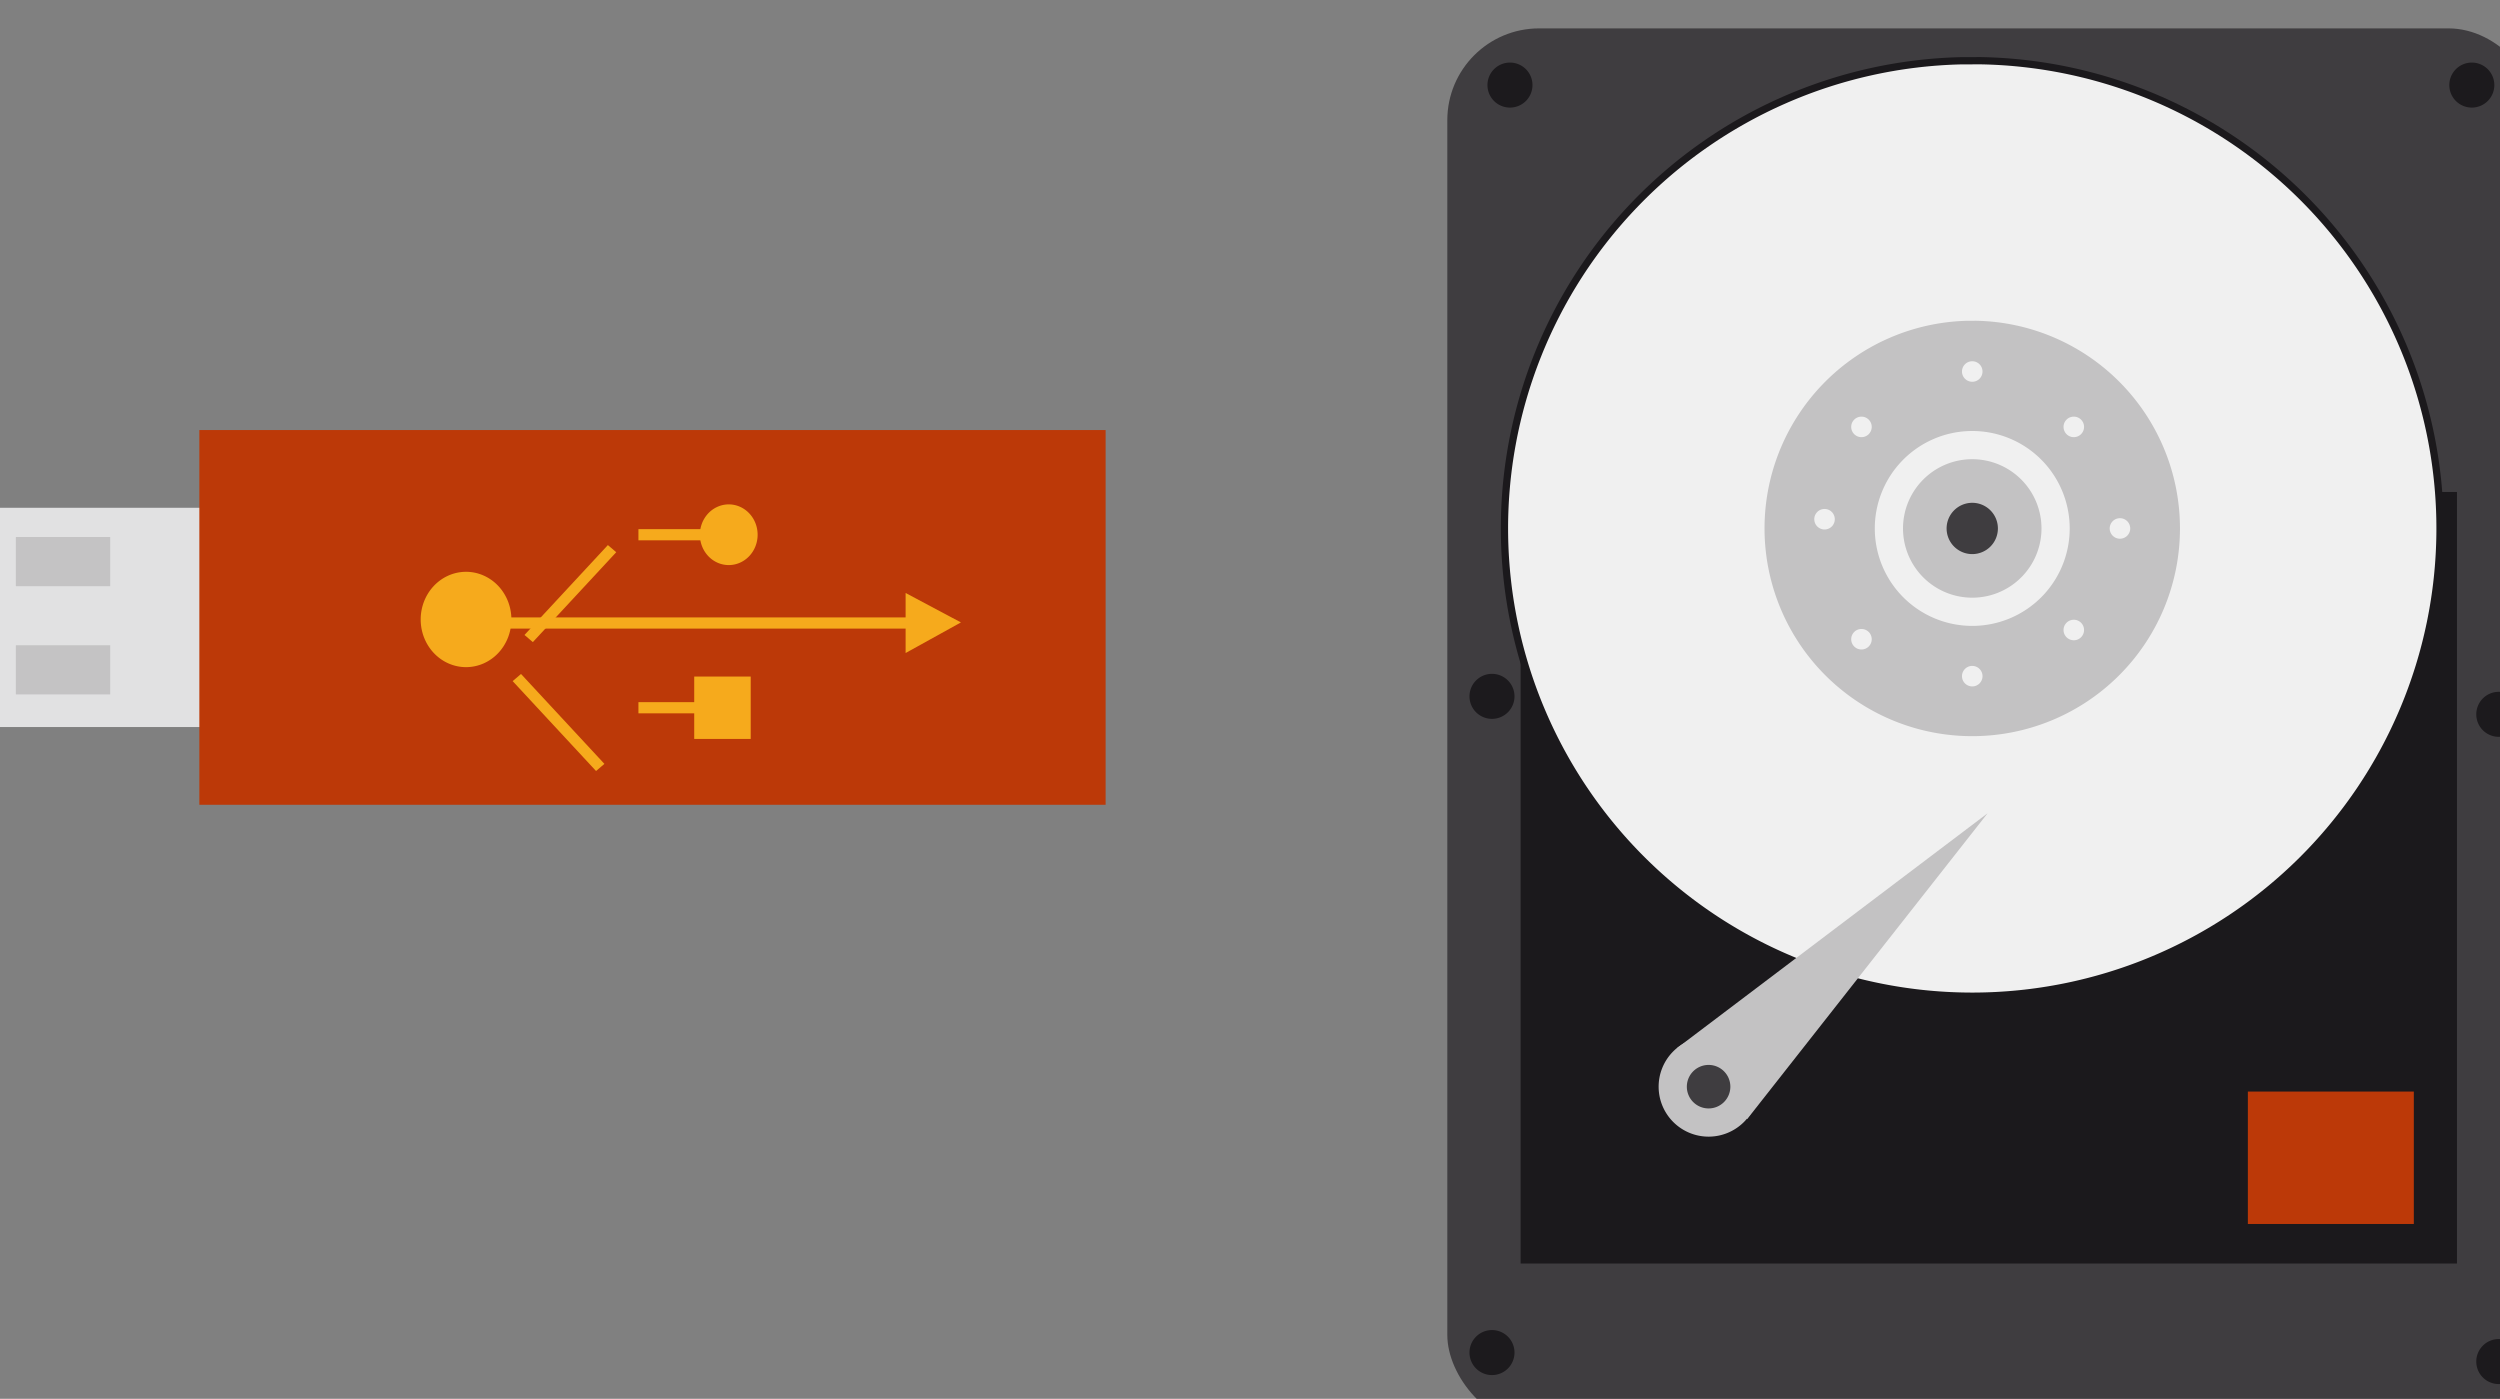 <?xml version="1.0" encoding="UTF-8" standalone="no"?>
<!-- Created with Inkscape (http://www.inkscape.org/) -->

<svg
   xmlns:dc="http://purl.org/dc/elements/1.1/"
   xmlns:cc="http://creativecommons.org/ns#"
   xmlns:rdf="http://www.w3.org/1999/02/22-rdf-syntax-ns#"
   xmlns:svg="http://www.w3.org/2000/svg"
   xmlns="http://www.w3.org/2000/svg"
   xmlns:sodipodi="http://sodipodi.sourceforge.net/DTD/sodipodi-0.dtd"
   xmlns:inkscape="http://www.inkscape.org/namespaces/inkscape"
   width="525.94mm"
   height="294.272mm"
   viewBox="0 0 1863.565 1042.696"
   id="svg6064"
   version="1.1"
   inkscape:version="0.91 r13725"
   sodipodi:docname="harddrive.svg">
  <rect x="0" y="0" width="1863.565" height="1042.696" fill="#808080" stroke="none"/>
  <defs
     id="defs6066" />
  <sodipodi:namedview
     id="base"
     pagecolor="#ffffff"
     bordercolor="#666666"
     borderopacity="1.0"
     inkscape:pageopacity="0.0"
     inkscape:pageshadow="2"
     inkscape:zoom="0.061871843"
     inkscape:cx="5206.6093"
     inkscape:cy="-3351.3942"
     inkscape:document-units="px"
     inkscape:current-layer="layer1"
     showgrid="false"
     fit-margin-top="0"
     fit-margin-left="0"
     fit-margin-right="0"
     fit-margin-bottom="0"
     inkscape:window-width="1536"
     inkscape:window-height="803"
     inkscape:window-x="-8"
     inkscape:window-y="-8"
     inkscape:window-maximized="1" />
  <g
     inkscape:label="Livello 1"
     inkscape:groupmode="layer"
     id="layer1"
     transform="translate(4287.174,2779.237)">
    <g
       id="g5278"
       transform="matrix(0.91,0,0,0.91,19922.901,14926.594)"
       inkscape:export-filename="C:\Users\marco_000\Documents\GitHub\worldwithoutinternet\img\harddrive.png"
       inkscape:export-xdpi="95"
       inkscape:export-ydpi="95">
      <g
         transform="matrix(2.771,0,0,2.771,49020.391,33879.082)"
         id="g5229">
        <g
           id="g5223"
           transform="translate(-11.785,13.553)">
          <rect
             y="-19111.385"
             x="-27281.752"
             height="64.816"
             width="71.494"
             id="rect5209"
             style="opacity:1;fill:#e1e1e2;fill-opacity:1;stroke:none;stroke-width:74.8;stroke-linecap:square;stroke-linejoin:round;stroke-miterlimit:4;stroke-dasharray:none;stroke-opacity:1" />
          <g
             transform="translate(-75.815,-44.389)"
             id="g5219">
            <rect
               style="opacity:1;fill:#c4c3c4;fill-opacity:1;stroke:none;stroke-width:74.8;stroke-linecap:square;stroke-linejoin:round;stroke-miterlimit:4;stroke-dasharray:none;stroke-opacity:1"
               id="rect5211"
               width="27.891"
               height="14.535"
               x="-27199.258"
               y="-19058.354" />
            <rect
               y="-19026.354"
               x="-27199.258"
               height="14.535"
               width="27.891"
               id="rect5213"
               style="opacity:1;fill:#c4c3c4;fill-opacity:1;stroke:none;stroke-width:74.8;stroke-linecap:square;stroke-linejoin:round;stroke-miterlimit:4;stroke-dasharray:none;stroke-opacity:1" />
          </g>
        </g>
        <rect
           style="opacity:1;fill:#bc3908;fill-opacity:1;stroke:none;stroke-width:74.8;stroke-linecap:square;stroke-linejoin:round;stroke-miterlimit:4;stroke-dasharray:none;stroke-opacity:1"
           id="rect5207"
           width="267.907"
           height="110.777"
           x="-27232.613"
           y="-19120.812" />
      </g>
      <g
         transform="matrix(3.471,0,0,3.471,67705.108,47122.816)"
         style="fill:#f6aa1c;fill-opacity:1"
         id="g5267">
        <path
           style="opacity:1;fill:#f6aa1c;fill-opacity:1;stroke:none;stroke-width:74.8;stroke-linecap:square;stroke-linejoin:round;stroke-miterlimit:4;stroke-dasharray:none;stroke-opacity:1"
           id="path5237"
           sodipodi:type="arc"
           sodipodi:cx="-27060.74"
           sodipodi:cy="-19035.531"
           sodipodi:rx="10.702348"
           sodipodi:ry="11.249438"
           sodipodi:start="4.7304494"
           sodipodi:end="4.6884038"
           d="m -27060.547,-19046.779 a 10.702,11.249 0 0 1 10.509,11.333 10.702,11.249 0 0 1 -10.671,11.164 10.702,11.249 0 0 1 -10.733,-11.098 10.702,11.249 0 0 1 10.445,-11.397"
           sodipodi:open="true" />
        <path
           sodipodi:open="true"
           d="m -26998.617,-19062.692 a 6.814,7.162 0 0 1 6.69,7.215 6.814,7.162 0 0 1 -6.793,7.108 6.814,7.162 0 0 1 -6.833,-7.066 6.814,7.162 0 0 1 6.649,-7.256"
           sodipodi:end="4.6884038"
           sodipodi:start="4.7304494"
           sodipodi:ry="7.1618719"
           sodipodi:rx="6.813571"
           sodipodi:cy="-19055.531"
           sodipodi:cx="-26998.74"
           sodipodi:type="arc"
           id="path5239"
           style="opacity:1;fill:#f6aa1c;fill-opacity:1;stroke:none;stroke-width:74.8;stroke-linecap:square;stroke-linejoin:round;stroke-miterlimit:4;stroke-dasharray:none;stroke-opacity:1" />
        <rect
           style="opacity:1;fill:#f6aa1c;fill-opacity:1;stroke:none;stroke-width:74.8;stroke-linecap:square;stroke-linejoin:round;stroke-miterlimit:4;stroke-dasharray:none;stroke-opacity:1"
           id="rect5241"
           width="13.333"
           height="14.722"
           x="-27006.891"
           y="-19022.061" />
        <path
           style="fill:#f6aa1c;fill-opacity:1;fill-rule:evenodd;stroke:none;stroke-width:1px;stroke-linecap:butt;stroke-linejoin:miter;stroke-opacity:1"
           d="m -26957.002,-19041.782 0,14.167 13.055,-7.223 z"
           id="path5243"
           inkscape:connector-curvature="0" />
        <rect
           style="opacity:1;fill:#f6aa1c;fill-opacity:1;stroke:none;stroke-width:74.8;stroke-linecap:square;stroke-linejoin:round;stroke-miterlimit:4;stroke-dasharray:none;stroke-opacity:1"
           id="rect5246"
           width="100.136"
           height="2.639"
           x="-27054.082"
           y="-19036.018" />
        <rect
           y="-19056.85"
           x="-27020.055"
           height="2.639"
           width="15.694"
           id="rect5255"
           style="opacity:1;fill:#f6aa1c;fill-opacity:1;stroke:none;stroke-width:74.8;stroke-linecap:square;stroke-linejoin:round;stroke-miterlimit:4;stroke-dasharray:none;stroke-opacity:1" />
        <rect
           style="opacity:1;fill:#f6aa1c;fill-opacity:1;stroke:none;stroke-width:74.8;stroke-linecap:square;stroke-linejoin:round;stroke-miterlimit:4;stroke-dasharray:none;stroke-opacity:1"
           id="rect5257"
           width="15.694"
           height="2.639"
           x="-27020.055"
           y="-19016.02" />
        <rect
           style="opacity:1;fill:#f6aa1c;fill-opacity:1;stroke:none;stroke-width:74.8;stroke-linecap:square;stroke-linejoin:round;stroke-miterlimit:4;stroke-dasharray:none;stroke-opacity:1"
           id="rect5261"
           width="28.943"
           height="2.594"
           x="-3119.161"
           y="-32797.262"
           transform="matrix(0.68,-0.733,0.76,0.65,0,0)" />
        <rect
           transform="matrix(0.68,0.733,0.76,-0.65,0,0)"
           y="-6899.537"
           x="-32067.781"
           height="2.594"
           width="28.943"
           id="rect5265"
           style="opacity:1;fill:#f6aa1c;fill-opacity:1;stroke:none;stroke-width:74.8;stroke-linecap:square;stroke-linejoin:round;stroke-miterlimit:4;stroke-dasharray:none;stroke-opacity:1" />
      </g>
    </g>
    <g
       id="g5173"
       inkscape:export-filename="C:\Users\marco_000\Documents\GitHub\worldwithoutinternet\img\harddrive.png"
       inkscape:export-xdpi="95"
       inkscape:export-ydpi="95"
       transform="matrix(5.439,0,0,5.439,142773.07,121482.92)">
      <g
         transform="matrix(0.616,0,0,0.616,-9793.952,-11499.015)"
         id="g5403">
        <g
           id="g5372"
           transform="translate(-144.56,-82.493)">
          <rect
             ry="20.427"
             y="-18332.447"
             x="-27527.184"
             height="311.119"
             width="243.148"
             id="rect5334"
             style="opacity:1;fill:#3f3d40;fill-opacity:1;stroke:none;stroke-width:74.8;stroke-linecap:square;stroke-linejoin:round;stroke-miterlimit:4;stroke-dasharray:none;stroke-opacity:1" />
          <rect
             ry="0"
             y="-18229.305"
             x="-27510.875"
             height="171.662"
             width="208.327"
             id="rect5370"
             style="opacity:1;fill:#1b191c;fill-opacity:1;stroke:none;stroke-width:74.8;stroke-linecap:square;stroke-linejoin:round;stroke-miterlimit:4;stroke-dasharray:none;stroke-opacity:1" />
          <g
             transform="matrix(1.027,0,0,1.027,751.427,514.564)"
             id="g5336">
            <path
               d="m -27419.595,-18345.302 a 102.125,102.125 0 0 1 100.277,102.88 102.125,102.125 0 0 1 -101.819,101.353 102.125,102.125 0 0 1 -102.418,-100.749 102.125,102.125 0 0 1 99.667,-103.471"
               sodipodi:open="true"
               sodipodi:end="4.6884082"
               sodipodi:start="4.7304531"
               sodipodi:ry="102.12482"
               sodipodi:rx="102.12482"
               sodipodi:cy="-18243.193"
               sodipodi:cx="-27421.439"
               sodipodi:type="arc"
               id="path5367"
               style="opacity:1;fill:#1b191c;fill-opacity:1;stroke:none;stroke-width:74.8;stroke-linecap:square;stroke-linejoin:round;stroke-miterlimit:4;stroke-dasharray:none;stroke-opacity:1" />
            <path
               style="opacity:1;fill:#f0f0f0;fill-opacity:1;stroke:none;stroke-width:74.8;stroke-linecap:square;stroke-linejoin:round;stroke-miterlimit:4;stroke-dasharray:none;stroke-opacity:1"
               id="path5297"
               sodipodi:type="arc"
               sodipodi:cx="-27421.439"
               sodipodi:cy="-18243.193"
               sodipodi:rx="100.55339"
               sodipodi:ry="100.55339"
               sodipodi:start="4.7304531"
               sodipodi:end="4.6884082"
               sodipodi:open="true"
               d="m -27419.623,-18343.73 a 100.553,100.553 0 0 1 98.734,101.296 100.553,100.553 0 0 1 -100.253,99.794 100.553,100.553 0 0 1 -100.842,-99.199 100.553,100.553 0 0 1 98.133,-101.879" />
            <path
               d="m -27420.627,-18288.18 a 44.999,44.999 0 0 1 44.186,45.332 44.999,44.999 0 0 1 -44.865,44.66 44.999,44.999 0 0 1 -45.129,-44.393 44.999,44.999 0 0 1 43.917,-45.593"
               sodipodi:open="true"
               sodipodi:end="4.6884082"
               sodipodi:start="4.7304531"
               sodipodi:ry="44.999435"
               sodipodi:rx="44.999435"
               sodipodi:cy="-18243.188"
               sodipodi:cx="-27421.439"
               sodipodi:type="arc"
               id="path5299"
               style="opacity:1;fill:#c3c2c3;fill-opacity:1;stroke:none;stroke-width:74.8;stroke-linecap:square;stroke-linejoin:round;stroke-miterlimit:4;stroke-dasharray:none;stroke-opacity:1" />
            <path
               style="opacity:1;fill:#f0f0f0;fill-opacity:1;stroke:none;stroke-width:74.8;stroke-linecap:square;stroke-linejoin:round;stroke-miterlimit:4;stroke-dasharray:none;stroke-opacity:1"
               id="path5301"
               sodipodi:type="arc"
               sodipodi:cx="-27421.439"
               sodipodi:cy="-18243.188"
               sodipodi:rx="21.111053"
               sodipodi:ry="21.111053"
               sodipodi:start="4.7304531"
               sodipodi:end="4.6884082"
               sodipodi:open="true"
               d="m -27421.058,-18264.295 a 21.111,21.111 0 0 1 20.729,21.267 21.111,21.111 0 0 1 -21.048,20.951 21.111,21.111 0 0 1 -21.172,-20.826 21.111,21.111 0 0 1 20.603,-21.389" />
            <path
               d="m -27421.169,-18258.185 a 15,15 0 0 1 14.729,15.111 15,15 0 0 1 -14.955,14.887 15,15 0 0 1 -15.043,-14.798 15,15 0 0 1 14.639,-15.198"
               sodipodi:open="true"
               sodipodi:end="4.6884082"
               sodipodi:start="4.7304531"
               sodipodi:ry="15.000118"
               sodipodi:rx="15.000118"
               sodipodi:cy="-18243.188"
               sodipodi:cx="-27421.439"
               sodipodi:type="arc"
               id="path5303"
               style="opacity:1;fill:#c3c2c3;fill-opacity:1;stroke:none;stroke-width:74.8;stroke-linecap:square;stroke-linejoin:round;stroke-miterlimit:4;stroke-dasharray:none;stroke-opacity:1" />
            <path
               style="opacity:1;fill:#3f3d40;fill-opacity:1;stroke:none;stroke-width:74.8;stroke-linecap:square;stroke-linejoin:round;stroke-miterlimit:4;stroke-dasharray:none;stroke-opacity:1"
               id="path5305"
               sodipodi:type="arc"
               sodipodi:cx="-27421.439"
               sodipodi:cy="-18243.186"
               sodipodi:rx="5.5559454"
               sodipodi:ry="5.5559454"
               sodipodi:start="4.7304531"
               sodipodi:end="4.6884082"
               sodipodi:open="true"
               d="m -27421.339,-18248.741 a 5.556,5.556 0 0 1 5.455,5.597 5.556,5.556 0 0 1 -5.539,5.514 5.556,5.556 0 0 1 -5.572,-5.481 5.556,5.556 0 0 1 5.422,-5.629" />
            <path
               d="m -27421.399,-18279.408 a 2.223,2.223 0 0 1 2.182,2.239 2.223,2.223 0 0 1 -2.216,2.206 2.223,2.223 0 0 1 -2.229,-2.193 2.223,2.223 0 0 1 2.169,-2.252"
               sodipodi:open="true"
               sodipodi:end="4.6884082"
               sodipodi:start="4.7304531"
               sodipodi:ry="2.2227082"
               sodipodi:rx="2.2227082"
               sodipodi:cy="-18277.186"
               sodipodi:cx="-27421.439"
               sodipodi:type="arc"
               id="path5307"
               style="opacity:1;fill:#f0f0f0;fill-opacity:1;stroke:none;stroke-width:74.8;stroke-linecap:square;stroke-linejoin:round;stroke-miterlimit:4;stroke-dasharray:none;stroke-opacity:1" />
            <path
               style="opacity:1;fill:#f0f0f0;fill-opacity:1;stroke:none;stroke-width:74.8;stroke-linecap:square;stroke-linejoin:round;stroke-miterlimit:4;stroke-dasharray:none;stroke-opacity:1"
               id="path5309"
               sodipodi:type="arc"
               sodipodi:cx="-27421.439"
               sodipodi:cy="-18211.186"
               sodipodi:rx="2.2227082"
               sodipodi:ry="2.2227082"
               sodipodi:start="4.7304531"
               sodipodi:end="4.6884082"
               sodipodi:open="true"
               d="m -27421.399,-18213.408 a 2.223,2.223 0 0 1 2.182,2.239 2.223,2.223 0 0 1 -2.216,2.206 2.223,2.223 0 0 1 -2.229,-2.193 2.223,2.223 0 0 1 2.169,-2.252" />
            <path
               style="opacity:1;fill:#f0f0f0;fill-opacity:1;stroke:none;stroke-width:74.8;stroke-linecap:square;stroke-linejoin:round;stroke-miterlimit:4;stroke-dasharray:none;stroke-opacity:1"
               id="path5311"
               sodipodi:type="arc"
               sodipodi:cx="-27389.439"
               sodipodi:cy="-18243.186"
               sodipodi:rx="2.2227082"
               sodipodi:ry="2.2227082"
               sodipodi:start="4.7304531"
               sodipodi:end="4.6884082"
               sodipodi:open="true"
               d="m -27389.399,-18245.408 a 2.223,2.223 0 0 1 2.182,2.239 2.223,2.223 0 0 1 -2.216,2.206 2.223,2.223 0 0 1 -2.229,-2.193 2.223,2.223 0 0 1 2.169,-2.252" />
            <path
               d="m -27399.399,-18223.408 a 2.223,2.223 0 0 1 2.182,2.239 2.223,2.223 0 0 1 -2.216,2.206 2.223,2.223 0 0 1 -2.229,-2.193 2.223,2.223 0 0 1 2.169,-2.252"
               sodipodi:open="true"
               sodipodi:end="4.6884082"
               sodipodi:start="4.7304531"
               sodipodi:ry="2.2227082"
               sodipodi:rx="2.2227082"
               sodipodi:cy="-18221.186"
               sodipodi:cx="-27399.439"
               sodipodi:type="arc"
               id="path5313"
               style="opacity:1;fill:#f0f0f0;fill-opacity:1;stroke:none;stroke-width:74.8;stroke-linecap:square;stroke-linejoin:round;stroke-miterlimit:4;stroke-dasharray:none;stroke-opacity:1" />
            <path
               style="opacity:1;fill:#f0f0f0;fill-opacity:1;stroke:none;stroke-width:74.8;stroke-linecap:square;stroke-linejoin:round;stroke-miterlimit:4;stroke-dasharray:none;stroke-opacity:1"
               id="path5315"
               sodipodi:type="arc"
               sodipodi:cx="-27399.439"
               sodipodi:cy="-18265.186"
               sodipodi:rx="2.2227082"
               sodipodi:ry="2.2227082"
               sodipodi:start="4.7304531"
               sodipodi:end="4.6884082"
               sodipodi:open="true"
               d="m -27399.399,-18267.408 a 2.223,2.223 0 0 1 2.182,2.239 2.223,2.223 0 0 1 -2.216,2.206 2.223,2.223 0 0 1 -2.229,-2.193 2.223,2.223 0 0 1 2.169,-2.252" />
            <path
               d="m -27445.399,-18267.408 a 2.223,2.223 0 0 1 2.182,2.239 2.223,2.223 0 0 1 -2.216,2.206 2.223,2.223 0 0 1 -2.229,-2.193 2.223,2.223 0 0 1 2.169,-2.252"
               sodipodi:open="true"
               sodipodi:end="4.6884082"
               sodipodi:start="4.7304531"
               sodipodi:ry="2.2227082"
               sodipodi:rx="2.2227082"
               sodipodi:cy="-18265.186"
               sodipodi:cx="-27445.439"
               sodipodi:type="arc"
               id="path5317"
               style="opacity:1;fill:#f0f0f0;fill-opacity:1;stroke:none;stroke-width:74.8;stroke-linecap:square;stroke-linejoin:round;stroke-miterlimit:4;stroke-dasharray:none;stroke-opacity:1" />
            <path
               style="opacity:1;fill:#f0f0f0;fill-opacity:1;stroke:none;stroke-width:74.8;stroke-linecap:square;stroke-linejoin:round;stroke-miterlimit:4;stroke-dasharray:none;stroke-opacity:1"
               id="path5319"
               sodipodi:type="arc"
               sodipodi:cx="-27453.439"
               sodipodi:cy="-18245.186"
               sodipodi:rx="2.2227082"
               sodipodi:ry="2.2227082"
               sodipodi:start="4.7304531"
               sodipodi:end="4.6884082"
               sodipodi:open="true"
               d="m -27453.399,-18247.408 a 2.223,2.223 0 0 1 2.182,2.239 2.223,2.223 0 0 1 -2.216,2.206 2.223,2.223 0 0 1 -2.229,-2.193 2.223,2.223 0 0 1 2.169,-2.252" />
            <path
               d="m -27445.399,-18221.408 a 2.223,2.223 0 0 1 2.182,2.239 2.223,2.223 0 0 1 -2.216,2.206 2.223,2.223 0 0 1 -2.229,-2.193 2.223,2.223 0 0 1 2.169,-2.252"
               sodipodi:open="true"
               sodipodi:end="4.6884082"
               sodipodi:start="4.7304531"
               sodipodi:ry="2.2227082"
               sodipodi:rx="2.2227082"
               sodipodi:cy="-18219.186"
               sodipodi:cx="-27445.439"
               sodipodi:type="arc"
               id="path5321"
               style="opacity:1;fill:#f0f0f0;fill-opacity:1;stroke:none;stroke-width:74.8;stroke-linecap:square;stroke-linejoin:round;stroke-miterlimit:4;stroke-dasharray:none;stroke-opacity:1" />
            <g
               id="g5329"
               transform="translate(-315.832,3.928)">
              <path
                 style="opacity:1;fill:#c3c2c3;fill-opacity:1;stroke:none;stroke-width:74.8;stroke-linecap:square;stroke-linejoin:round;stroke-miterlimit:4;stroke-dasharray:none;stroke-opacity:1"
                 id="path5325"
                 sodipodi:type="arc"
                 sodipodi:cx="-27162.725"
                 sodipodi:cy="-18126.18"
                 sodipodi:rx="10.824845"
                 sodipodi:ry="10.824845"
                 sodipodi:start="4.7304531"
                 sodipodi:end="4.6884082"
                 sodipodi:open="true"
                 d="m -27162.529,-18137.003 a 10.825,10.825 0 0 1 10.629,10.905 10.825,10.825 0 0 1 -10.793,10.743 10.825,10.825 0 0 1 -10.855,-10.679 10.825,10.825 0 0 1 10.564,-10.967" />
              <path
                 inkscape:connector-curvature="0"
                 id="path5327"
                 d="m -27169.496,-18134.586 67.22,-50.832 -52.081,66.249 z"
                 style="fill:#c3c2c3;fill-opacity:1;fill-rule:evenodd;stroke:none;stroke-width:1px;stroke-linecap:butt;stroke-linejoin:miter;stroke-opacity:1" />
              <path
                 d="m -27162.639,-18130.893 a 4.714,4.714 0 0 1 4.628,4.749 4.714,4.714 0 0 1 -4.7,4.678 4.714,4.714 0 0 1 -4.727,-4.65 4.714,4.714 0 0 1 4.6,-4.776"
                 sodipodi:open="true"
                 sodipodi:end="4.6884082"
                 sodipodi:start="4.7304531"
                 sodipodi:ry="4.7139096"
                 sodipodi:rx="4.7139096"
                 sodipodi:cy="-18126.18"
                 sodipodi:cx="-27162.725"
                 sodipodi:type="arc"
                 id="path5323"
                 style="opacity:1;fill:#3f3d40;fill-opacity:1;stroke:none;stroke-width:74.8;stroke-linecap:square;stroke-linejoin:round;stroke-miterlimit:4;stroke-dasharray:none;stroke-opacity:1" />
            </g>
          </g>
          <path
             d="m -27513.154,-18324.84 a 5.009,5.009 0 0 1 4.918,5.046 5.009,5.009 0 0 1 -4.993,4.97 5.009,5.009 0 0 1 -5.023,-4.941 5.009,5.009 0 0 1 4.888,-5.074"
             sodipodi:open="true"
             sodipodi:end="4.6884082"
             sodipodi:start="4.7304531"
             sodipodi:ry="5.0085287"
             sodipodi:rx="5.0085287"
             sodipodi:cy="-18319.832"
             sodipodi:cx="-27513.244"
             sodipodi:type="arc"
             id="path5355"
             style="opacity:1;fill:#1c1a1d;fill-opacity:1;stroke:none;stroke-width:74.8;stroke-linecap:square;stroke-linejoin:round;stroke-miterlimit:4;stroke-dasharray:none;stroke-opacity:1" />
          <path
             style="opacity:1;fill:#1c1a1d;fill-opacity:1;stroke:none;stroke-width:74.8;stroke-linecap:square;stroke-linejoin:round;stroke-miterlimit:4;stroke-dasharray:none;stroke-opacity:1"
             id="path5357"
             sodipodi:type="arc"
             sodipodi:cx="-27517.244"
             sodipodi:cy="-18183.832"
             sodipodi:rx="5.0085287"
             sodipodi:ry="5.0085287"
             sodipodi:start="4.7304531"
             sodipodi:end="4.6884082"
             sodipodi:open="true"
             d="m -27517.154,-18188.84 a 5.009,5.009 0 0 1 4.918,5.046 5.009,5.009 0 0 1 -4.993,4.97 5.009,5.009 0 0 1 -5.023,-4.941 5.009,5.009 0 0 1 4.888,-5.074" />
          <path
             d="m -27517.154,-18042.84 a 5.009,5.009 0 0 1 4.918,5.046 5.009,5.009 0 0 1 -4.993,4.97 5.009,5.009 0 0 1 -5.023,-4.941 5.009,5.009 0 0 1 4.888,-5.074"
             sodipodi:open="true"
             sodipodi:end="4.6884082"
             sodipodi:start="4.7304531"
             sodipodi:ry="5.0085287"
             sodipodi:rx="5.0085287"
             sodipodi:cy="-18037.832"
             sodipodi:cx="-27517.244"
             sodipodi:type="arc"
             id="path5359"
             style="opacity:1;fill:#1c1a1d;fill-opacity:1;stroke:none;stroke-width:74.8;stroke-linecap:square;stroke-linejoin:round;stroke-miterlimit:4;stroke-dasharray:none;stroke-opacity:1" />
          <path
             style="opacity:1;fill:#1c1a1d;fill-opacity:1;stroke:none;stroke-width:74.8;stroke-linecap:square;stroke-linejoin:round;stroke-miterlimit:4;stroke-dasharray:none;stroke-opacity:1"
             id="path5361"
             sodipodi:type="arc"
             sodipodi:cx="-27299.244"
             sodipodi:cy="-18319.832"
             sodipodi:rx="5.0085287"
             sodipodi:ry="5.0085287"
             sodipodi:start="4.7304531"
             sodipodi:end="4.6884082"
             sodipodi:open="true"
             d="m -27299.154,-18324.84 a 5.009,5.009 0 0 1 4.918,5.046 5.009,5.009 0 0 1 -4.993,4.97 5.009,5.009 0 0 1 -5.023,-4.941 5.009,5.009 0 0 1 4.888,-5.074" />
          <path
             d="m -27293.154,-18184.84 a 5.009,5.009 0 0 1 4.918,5.046 5.009,5.009 0 0 1 -4.993,4.97 5.009,5.009 0 0 1 -5.023,-4.941 5.009,5.009 0 0 1 4.888,-5.074"
             sodipodi:open="true"
             sodipodi:end="4.6884082"
             sodipodi:start="4.7304531"
             sodipodi:ry="5.0085287"
             sodipodi:rx="5.0085287"
             sodipodi:cy="-18179.832"
             sodipodi:cx="-27293.244"
             sodipodi:type="arc"
             id="path5363"
             style="opacity:1;fill:#1c1a1d;fill-opacity:1;stroke:none;stroke-width:74.8;stroke-linecap:square;stroke-linejoin:round;stroke-miterlimit:4;stroke-dasharray:none;stroke-opacity:1" />
          <path
             style="opacity:1;fill:#1c1a1d;fill-opacity:1;stroke:none;stroke-width:74.8;stroke-linecap:square;stroke-linejoin:round;stroke-miterlimit:4;stroke-dasharray:none;stroke-opacity:1"
             id="path5365"
             sodipodi:type="arc"
             sodipodi:cx="-27293.244"
             sodipodi:cy="-18035.832"
             sodipodi:rx="5.0085287"
             sodipodi:ry="5.0085287"
             sodipodi:start="4.7304531"
             sodipodi:end="4.6884082"
             sodipodi:open="true"
             d="m -27293.154,-18040.84 a 5.009,5.009 0 0 1 4.918,5.046 5.009,5.009 0 0 1 -4.993,4.97 5.009,5.009 0 0 1 -5.023,-4.941 5.009,5.009 0 0 1 4.888,-5.074" />
        </g>
        <rect
           style="opacity:1;fill:#bc3908;fill-opacity:1;stroke:none;stroke-width:74.8;stroke-linecap:square;stroke-linejoin:round;stroke-miterlimit:4;stroke-dasharray:none;stroke-opacity:1"
           id="rect5401"
           width="36.926"
           height="29.462"
           x="-27493.633"
           y="-18178.396"
           ry="0" />
      </g>
    </g>
  </g>
</svg>
